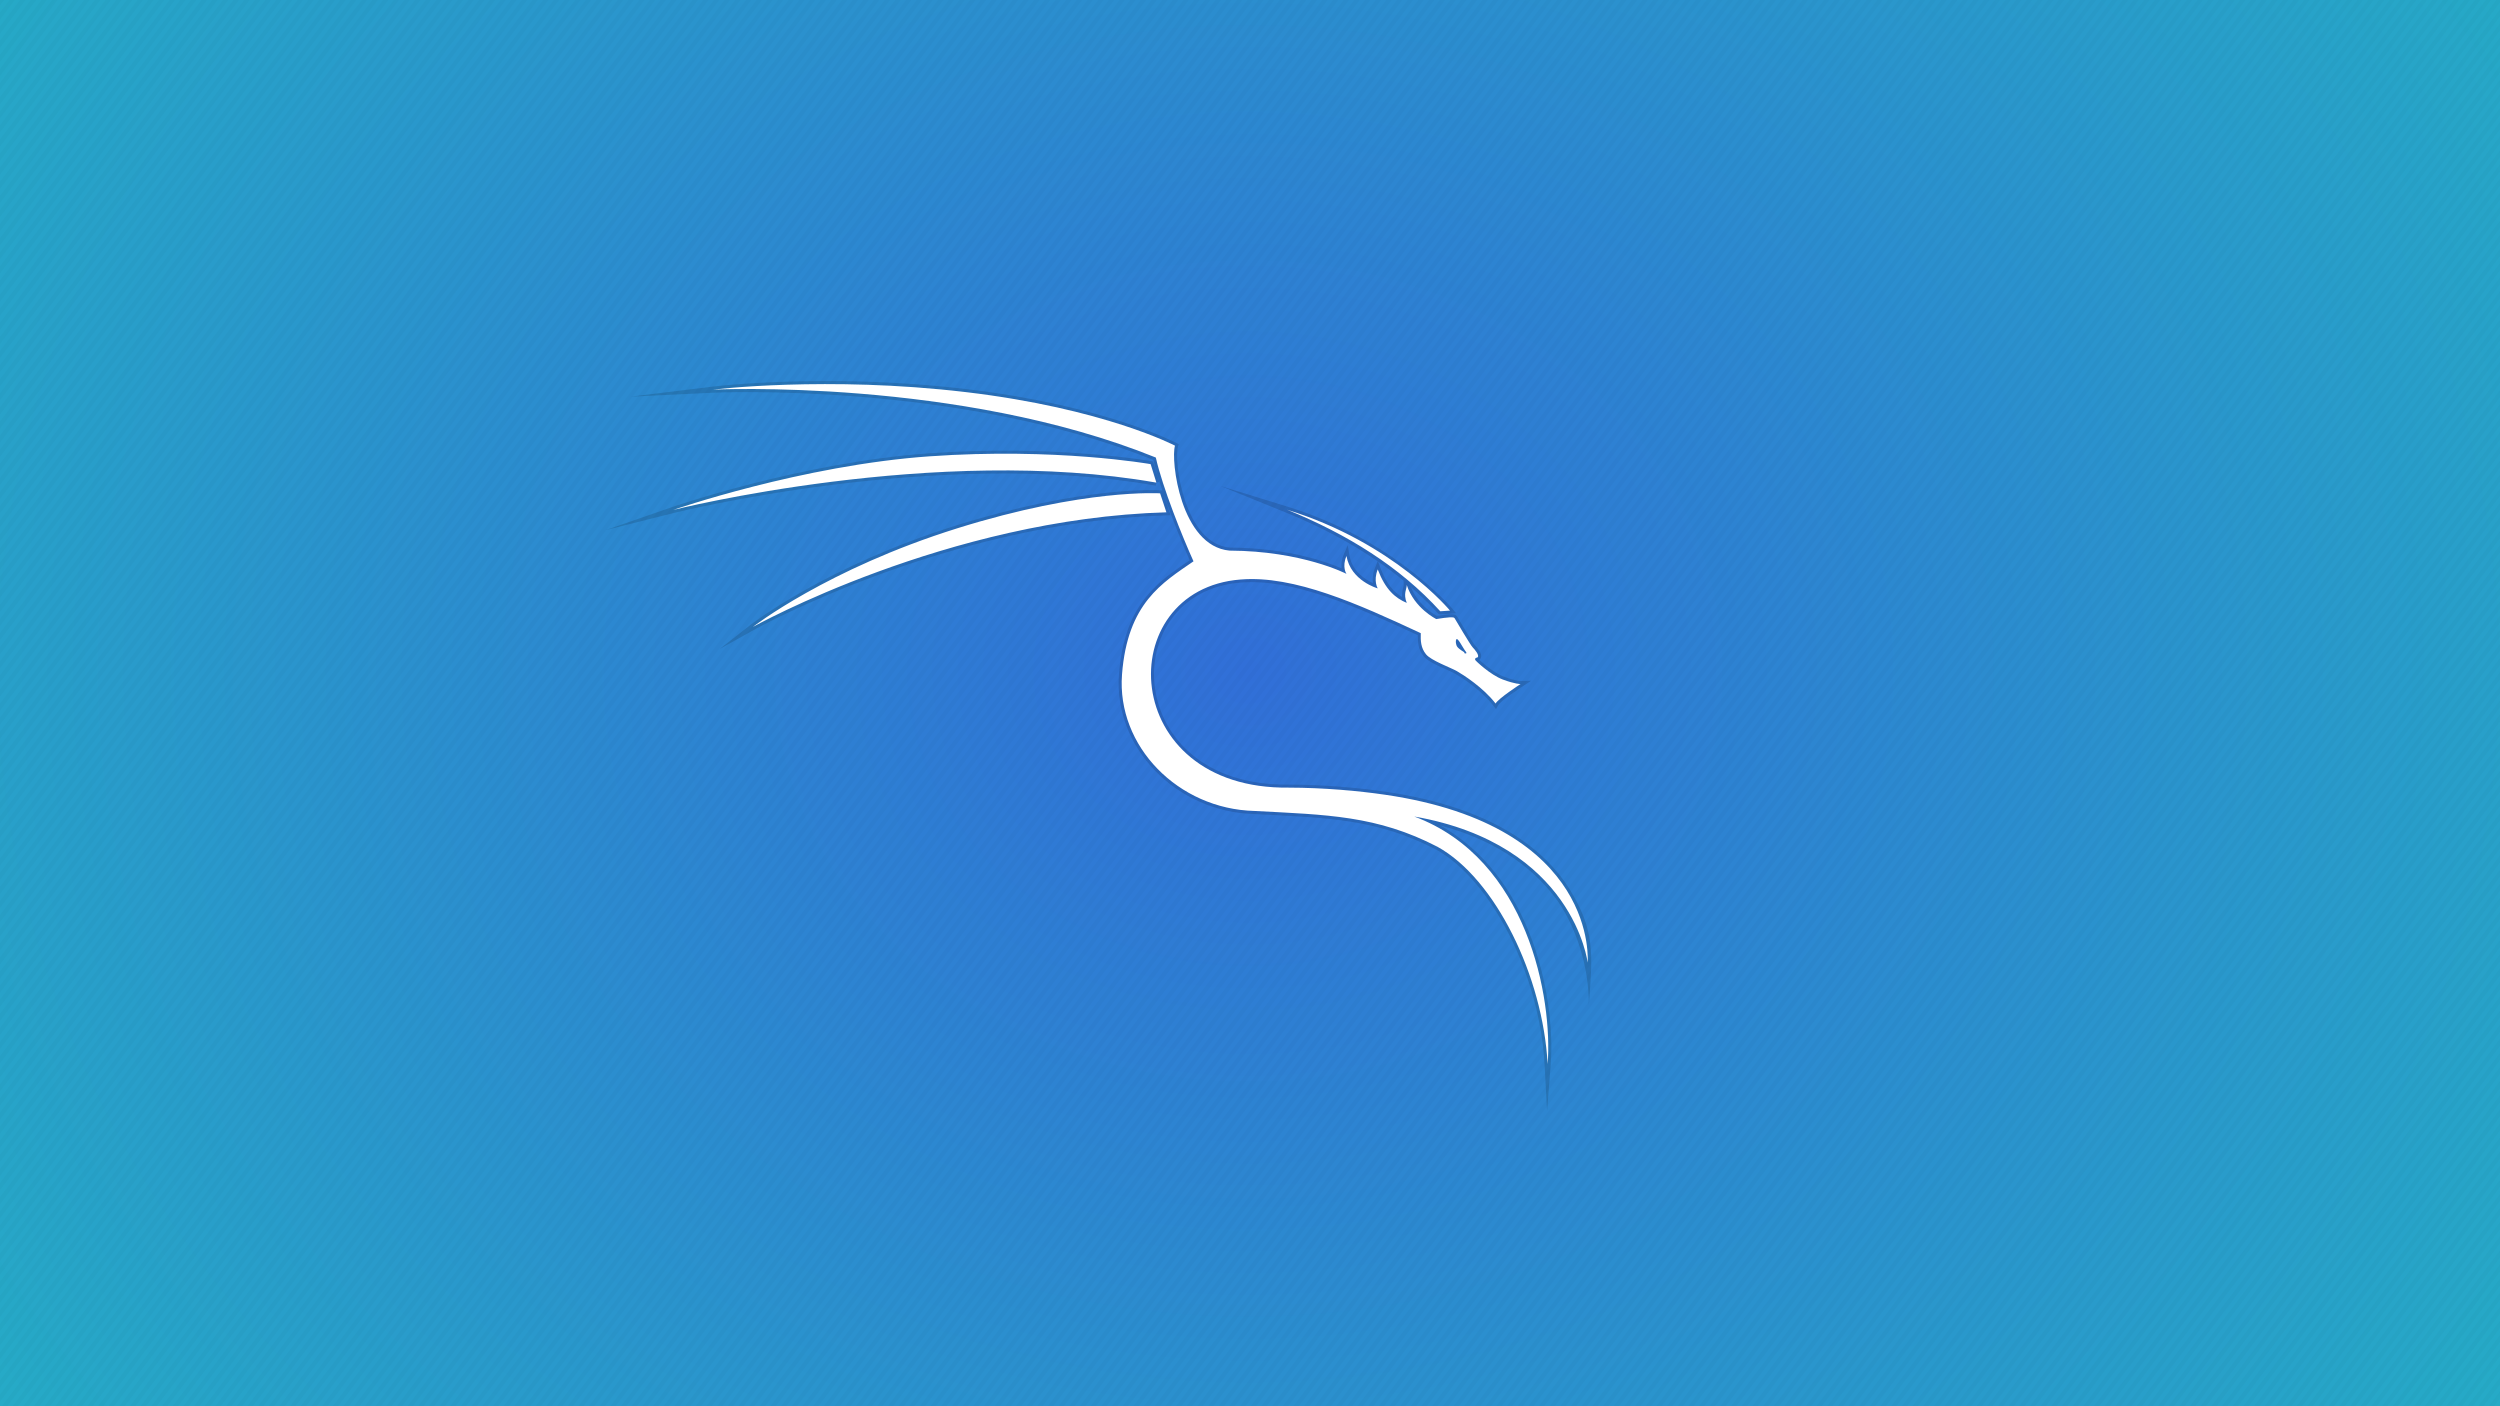 <svg width="3840" height="2160" version="1.1" viewBox="0 0 1016 571.5" xmlns="http://www.w3.org/2000/svg"><defs><radialGradient id="a" cx="508.88" cy="275.85" r="508" gradientTransform="matrix(1.517 0 0 1.314 -1279.3 -89.84)" gradientUnits="userSpaceOnUse"><stop stop-color="#316fd8" offset="0"/><stop stop-color="#23bac2" offset="1"/></radialGradient><filter id="b" x="-.031" y="-.042" width="1.063" height="1.085" color-interpolation-filters="sRGB"><feGaussianBlur stdDeviation="5.227"/></filter></defs><rect transform="scale(-1,1)" x="-1016" y="1e-5" width="1016" height="571.5" fill="url(#a)" style="fill:url(#a);paint-order:fill markers stroke"/><path transform="matrix(-1,0,0,1,1016,0)" d="m680.82 154.86c-16.44-0.019-36.221 0.751-57.432 3.26-56.57 6.691-85.486 21.906-85.486 21.906l-0.916 0.482 0.309 0.986c0.316 1.01 0.489 4.343 0.059 8.389-0.43 4.046-1.382 8.945-2.99 13.689-1.608 4.745-3.879 9.331-6.879 12.779-2.998 3.447-6.663 5.757-11.27 6.182-24.125 0.128-40.02 6.082-45.457 8.453 0.19-1.431 0.126-3.276-0.82-5.508l-1.647-3.885-0.721 4.156c-1.137 6.552-6.455 9.809-9.545 11.225 0.227-1.523 0.19-3.579-0.783-6.025l-1.131-2.846c11.283-7.772 23.778-14.309 37.316-19.812l26.553-10.793-27.387 8.455c-0.036 0.011-0.066 0.026-0.102 0.037-5.3e-4 2.3e-4 -1e-3 -2.3e-4 -2e-3 0-20.118 6.227-35.619 15.419-46.734 23.59l0.01-0.361-0.15 0.461c-12.988 9.569-19.863 17.689-19.863 17.689l-1.543 1.871 6.842 0.447 0.367-0.271 0.098-0.072 0.082-0.09c3.448-3.788 7.151-7.313 11.006-10.682-3.041 7.558-9.739 11.3-10.551 11.725-0.347-0.06-1.257-0.224-2.666-0.404-0.826-0.106-1.699-0.198-2.481-0.238-0.782-0.04-1.39-0.092-2.113 0.141l-0.166 0.053-0.145 0.098c-0.653 0.436-0.971 1.12-0.988 1.148v2e-3c-0.133 0.223-1.605 2.725-3.227 5.404-0.811 1.34-1.645 2.699-2.326 3.769-0.34 0.535-0.643 0.999-0.879 1.344-0.236 0.345-0.467 0.618-0.408 0.559-0.518 0.517-1.275 1.377-1.863 2.328-0.295 0.476-0.555 0.962-0.686 1.547-0.131 0.585-0.055 1.504 0.6 2.055l0.08 0.068c-0.1 0.095-0.157 0.156-0.275 0.266-0.637 0.589-1.536 1.375-2.582 2.205-2.091 1.661-4.8 3.498-7.09 4.354-2.465 0.921-4.203 1.361-5.299 1.57-1.096 0.209-1.455 0.189-1.455 0.189l-4.359-0.096 3.654 2.379s2.245 1.462 4.615 3.168c1.185 0.853 2.401 1.767 3.363 2.572 0.962 0.805 1.692 1.633 1.742 1.727l0.908 1.699 1.174-1.527c4.796-6.242 12.898-11.436 15.338-12.836 1.088-0.624 3.774-1.738 6.385-2.971s5.174-2.484 6.559-4.215c2.123-2.653 2.365-5.582 2.332-8.51 25.215-11.733 50.87-23.128 71.951-21.389h6e-3c12.825 1.002 22.149 6.665 28.006 14.578 5.856 7.913 8.224 18.12 6.871 28.195-2.705 20.15-20.1 39.783-54.504 39.328l-0.01-2e-3h-0.01c-14.184 0.036-28.185 1.287-39.277 2.914-43.785 6.425-64.754 23.68-74.631 39.451-10.537 17.092-9.439 26.419-7.912 47.245-0.145-15.894 5.497-31.949 12.449-41.985 8.248-11.626 22.694-24.35 48.002-31.049-17.638 9.875-29.032 25.941-35.902 42.816-8.076 19.839-10.064 40.705-9.041 54.162 4e-3 0.048-2e-3 0.114 2e-3 0.162l1.469 18.838 1.012-18.867c0.945-17.632 6.203-36.322 14.131-52.166 7.926-15.839 18.538-28.809 29.959-35.129 24.396-12.643 44.445-12.86 73.883-14.428 31.671-0.807 57.272-26.948 55-56.789-1.123-14.733-5.33-24.347-10.895-31.316-5.327-6.673-11.817-10.875-17.869-15.031 3.052-6.811 7.501-17.707 10.99-27.979l-0.131 0.396-3.072 9.299 1.668 0.047c88.724 2.494 167.49 46.428 167.49 46.428l14.021 7.828-12.65-9.891s-30.245-23.641-83.406-40.275c-52.138-16.314-82.953-14.287-82.953-14.287l-0.826 0.057c1.513-4.481 2.827-8.748 3.68-12.41 79.562-32.004 178.84-27.308 178.84-27.308l33.553 1.609-33.342-4.084s-0.091-8e-3 -0.092-8e-3c-0.163-0.02-18.153-2.214-45.43-2.246zm-78.211 28.318c-32.731 0.373-54.443 4.229-54.443 4.229l-0.746 0.133-2.555 8.238 1.188 0.367 0.215 1.225c89.164-15.701 195.85 11.084 195.85 11.084l27.605 6.945-26.896-9.324s-52.283-18.145-104.21-21.836c-12.962-0.921-25.098-1.185-36.008-1.061zm-146.63 45.016-1.055 2.773c-2.496 6.568-5.395 9.701-8.76 11.67 0.259-2.559-0.652-4.208-0.635-4.84l0.049-1.801c3.324-2.746 6.812-5.326 10.4-7.803zm-8.973 3.519c-0.447 0.351-0.897 0.699-1.34 1.055l2e-3 -0.104c0.412-0.31 0.912-0.637 1.338-0.951z" color="#000000" color-rendering="auto" dominant-baseline="auto" filter="url(#b)" image-rendering="auto" opacity=".2" shape-rendering="auto" solid-color="#000000" style="font-feature-settings:normal;font-variant-alternates:normal;font-variant-caps:normal;font-variant-ligatures:normal;font-variant-numeric:normal;font-variant-position:normal;isolation:auto;mix-blend-mode:normal;shape-padding:0;text-decoration-color:#000000;text-decoration-line:none;text-decoration-style:solid;text-indent:0;text-orientation:mixed;text-transform:none;white-space:normal"/><g transform="matrix(1.413 0 -.554 .732 210.77 -878.82)"><path d="m57.194 664.6 1.2e-5 1853.2h1.534v-1853.2zm3.069 0v1853.2h1.535v-1853.2zm3.069 0 5.31e-4 1853.2h1.534l-2.3e-5 -1853.2zm3.07 0 1.1e-5 1853.2h1.535l1.2e-5 -1853.2zm3.069 0v1853.2h1.535v-1853.2zm3.07 0 1.2e-5 1853.2h1.534l1.1e-5 -1853.2zm3.069 0v1853.2h1.535l1.2e-5 -1853.2zm3.07 0v1853.2h1.534l-1.1e-5 -1853.2zm3.069 0 2.3e-5 1853.2h1.535l-1.1e-5 -1853.2zm3.069 0 1.1e-5 1853.2h1.535v-1853.2zm3.07 0 1.2e-5 1853.2h1.535l-5.42e-4 -1853.2zm3.069 0-1.2e-5 1853.2h1.535v-1853.2zm3.07 0-1.2e-5 1853.2h1.534l-1.1e-5 -1853.2zm3.069 0 1.2e-5 1853.2h1.535l-1.1e-5 -1853.2zm3.069 0v1853.2h1.535v-1853.2zm3.07 0v1853.2h1.535l-5.4e-4 -1853.2zm3.069 0-1e-5 1853.2h1.535l1e-5 -1853.2zm3.07 0v1853.2h1.534l-2e-5 -1853.2zm3.069 0 1e-5 1853.2h1.535v-1853.2zm3.069 0v1853.2h1.535v-1853.2zm3.07 0v1853.2h1.534l-1e-5 -1853.2zm3.069 0 1e-5 1853.2h1.535l1e-5 -1853.2zm3.07 0-1e-5 1853.2h1.534v-1853.2zm3.069 0 1e-5 1853.2h1.535l-1e-5 -1853.2zm3.069 0-1e-5 1853.2h1.535v-1853.2zm3.07 0-1e-5 1853.2h1.535l-5.3e-4 -1853.2zm3.069 0 1e-5 1853.2h1.535l-1e-5 -1853.2zm3.07 0 1e-5 1853.2h1.534v-1853.2zm3.069 0v1853.2h1.535l-1e-5 -1853.2zm3.069 0-1e-5 1853.2h1.535l1e-5 -1853.2zm3.07 0v1853.2h1.535l-5.2e-4 -1853.2zm3.069 0 1e-5 1853.2h1.535l-2e-5 -1853.2zm3.07 0 1e-5 1853.2h1.534v-1853.2zm3.069 0v1853.2h1.535v-1853.2zm3.069 0v1853.2h1.535l1e-5 -1853.2zm3.07 0v1853.2h1.535l-5.1e-4 -1853.2zm3.069 0 1e-5 1853.2h1.535l-1e-5 -1853.2zm3.07 0 1e-5 1853.2h1.534v-1853.2zm3.069 0v1853.2h1.535v-1853.2zm3.069 0 2e-5 1853.2h1.535l-1e-5 -1853.2zm3.07 0 1e-5 1853.2h1.535l-5.3e-4 -1853.2zm3.069 0v1853.2h1.535l-1e-5 -1853.2zm3.07 0v1853.2h1.534v-1853.2zm3.069 0v1853.2h1.535l2e-5 -1853.2zm3.069 0 1e-5 1853.2h1.535l-1e-5 -1853.2zm3.07 0 1e-5 1853.2h1.535l-5.5e-4 -1853.2zm3.069 0v1853.2h1.535v-1853.2zm3.07 0 1e-5 1853.2h1.534l1e-5 -1853.2zm3.069 0v1853.2h1.535l2e-5 -1853.2zm3.069 0 1e-5 1853.2h1.535l-1e-5 -1853.2zm3.07 0 1e-5 1853.2h1.535l-5.4e-4 -1853.2zm3.069 0-2e-5 1853.2h1.535v-1853.2zm3.07 0v1853.2h1.534l1e-5 -1853.2zm3.069 0-1e-5 1853.2h1.535v-1853.2zm3.069 0-2e-5 1853.2h1.535l-2e-5 -1853.2zm3.07 0 2e-5 1853.2h1.535l-5.4e-4 -1853.2zm3.069 0-1e-5 1853.2h1.535v-1853.2zm3.07 0-1e-5 1853.2h1.534l-2e-5 -1853.2zm3.069 0 2e-5 1853.2h1.535l1e-5 -1853.2zm3.069 0-1e-5 1853.2h1.535l1e-5 -1853.2zm3.07 0v1853.2h1.535l-5.3e-4 -1853.2zm3.069 0v1853.2h1.535l2e-5 -1853.2zm3.07 0v1853.2h1.534l-1e-5 -1853.2zm3.069 0 2e-5 1853.2h1.535l-2e-5 -1853.2zm3.069 0v1853.2h1.535l2e-5 -1853.2zm3.07 0-1e-5 1853.2h1.535l-5.4e-4 -1853.2zm3.069 0-1e-5 1853.2h1.535v-1853.2zm3.07 0-1e-5 1853.2h1.534l-2e-5 -1853.2zm3.069 0 1e-5 1853.2h1.535l-2e-5 -1853.2zm3.069 0-1e-5 1853.2h1.535v-1853.2zm3.07 0-1e-5 1853.2h1.535l-5.3e-4 -1853.2zm3.069 0v1853.2h1.535l1e-5 -1853.2zm3.07 0v1853.2h1.534l-1e-5 -1853.2zm3.069 0 2e-5 1853.2h1.535l-1e-5 -1853.2zm3.069 0v1853.2h1.535l2e-5 -1853.2zm3.07 0v1853.2h1.535l1e-5 -1853.2zm3.069 0 2e-5 1853.2h1.535l-2e-5 -1853.2zm3.07 0 2e-5 1853.2h1.534l2e-5 -1853.2zm3.069 0v1853.2h1.535l1e-5 -1853.2zm3.069 0-1e-5 1853.2h1.535v-1853.2zm3.07 0-1e-5 1853.2h1.535l-5.4e-4 -1853.2zm3.069 0 1e-5 1853.2h1.535l-2e-5 -1853.2zm3.07 0 1e-5 1853.2h1.534v-1853.2zm3.069 0-1e-5 1853.2h1.535v-1853.2zm3.069 0-1e-5 1853.2h1.535l1e-5 -1853.2zm3.07 0v1853.2h1.535l-5.3e-4 -1853.2zm3.069 0 2e-5 1853.2h1.535l-1e-5 -1853.2zm3.07 0 2e-5 1853.2h1.534l2e-5 -1853.2zm3.069 0v1853.2h1.535l1e-5 -1853.2zm3.069 0v1853.2h1.535l1e-5 -1853.2zm3.07 0-2e-5 1853.2h1.535l-5e-4 -1853.2zm3.069 0v1853.2h1.535l-2e-5 -1853.2zm3.07 0 1e-5 1853.2h1.534v-1853.2zm3.069 0-1e-5 1853.2h1.535v-1853.2zm3.069 0 1e-5 1853.2h1.535l-2e-5 -1853.2zm3.07 0 1e-5 1853.2h1.535l1e-5 -1853.2zm3.069 0-1e-5 1853.2h1.535v-1853.2zm3.07 0-1e-5 1853.2h1.534l2e-5 -1853.2zm3.069 0v1853.2h1.535l1e-5 -1853.2zm3.069 0 2e-5 1853.2h1.535l-2e-5 -1853.2zm3.07 0 2e-5 1853.2h1.535l-2e-5 -1853.2zm3.069 0v1853.2h1.535l1e-5 -1853.2zm3.07 0v1853.2h1.534l1e-5 -1853.2zm3.069 0v1853.2h1.535l1e-5 -1853.2zm3.069 0 2e-5 1853.2h1.535l-2e-5 -1853.2zm3.07 0 2e-5 1853.2h1.535l-3e-5 -1853.2zm3.069 0-1e-5 1853.2h1.535v-1853.2zm3.07 0-1e-5 1853.2h1.534l-2e-5 -1853.2zm3.069 0-2e-5 1853.2h1.535v-1853.2zm3.069 0-1e-5 1853.2h1.535l-2e-5 -1853.2zm3.07 0 2e-5 1853.2h1.535l-2e-5 -1853.2zm3.069 0-2e-5 1853.2h1.535l1e-5 -1853.2zm3.07 0v1853.2h1.534l-2e-5 -1853.2zm3.069 0 2e-5 1853.2h1.535v-1853.2zm3.069 0v1853.2h1.535l1e-5 -1853.2zm3.07 0v1853.2h1.535l1e-5 -1853.2zm3.069 0v1853.2h1.535v-1853.2zm3.07 0v1853.2h1.534l-2e-5 -1853.2zm3.069 0 1e-5 1853.2h1.535l-2e-5 -1853.2zm3.069 0v1853.2h1.535l1e-5 -1853.2zm3.07 0-1e-5 1853.2h1.535v-1853.2zm3.069 0v1853.2h1.535l-2e-5 -1853.2zm3.07 0v1853.2h1.534l-1e-5 -1853.2zm3.069 0 2e-5 1853.2h1.535l-1e-5 -1853.2zm3.069 0v1853.2h1.535v-1853.2zm3.07 0-1e-5 1853.2h1.535v-1853.2zm3.069 0 1e-5 1853.2h1.535v-1853.2zm3.07 0 1e-5 1853.2h1.534l1e-5 -1853.2zm3.069 0-1e-5 1853.2h1.535l-1e-5 -1853.2zm3.069 0v1853.2h1.535v-1853.2zm3.07 0v1853.2h1.535l1e-5 -1853.2zm3.069 0 1e-5 1853.2h1.535l-2e-5 -1853.2zm3.07 0v1853.2h1.534l1e-5 -1853.2zm3.069 0-1e-5 1853.2h1.535v-1853.2zm3.069 0v1853.2h1.535v-1853.2zm3.07 0v1853.2h1.535v-1853.2zm3.069 0 1e-5 1853.2h1.535l-1e-5 -1853.2zm3.07 0 1e-5 1853.2h1.534v-1853.2zm3.069 0-1e-5 1853.2h1.535l1e-5 -1853.2zm3.069 0 5.4e-4 1853.2h1.534v-1853.2zm3.07 0 1e-5 1853.2h1.535v-1853.2zm3.069 0 1e-5 1853.2h1.535l-1e-5 -1853.2zm3.07 0 2e-5 1853.2h1.534v-1853.2zm3.069 0v1853.2h1.535l1e-5 -1853.2zm3.069 0 1e-5 1853.2h1.535l-2e-5 -1853.2zm3.07 0 1e-5 1853.2h1.535l-1e-5 -1853.2zm3.069 0-1e-5 1853.2h1.535l-2e-5 -1853.2zm3.07 0 2e-5 1853.2h1.534v-1853.2zm3.069 0v1853.2h1.535v-1853.2zm3.069 0v1853.2h1.535l-1e-5 -1853.2zm3.07 0v1853.2h1.535l-1e-5 -1853.2zm3.069 0-1e-5 1853.2h1.535l1e-5 -1853.2zm3.07 0-1e-5 1853.2h1.534v-1853.2zm3.069 0 1e-5 1853.2h1.535v-1853.2zm3.069 0 5.4e-4 1853.2h1.534l-1e-5 -1853.2zm3.07 0 2e-5 1853.2h1.535v-1853.2zm3.069 0v1853.2h1.535l1e-5 -1853.2zm3.07 0v1853.2h1.534v-1853.2zm3.069 0v1853.2h1.535l-1e-5 -1853.2zm3.069 0 5.4e-4 1853.2h1.534l-2e-5 -1853.2zm3.07 0 2e-5 1853.2h1.535l-1e-5 -1853.2zm3.069 0v1853.2h1.535v-1853.2zm3.07 0-1e-5 1853.2h1.534l-1e-5 -1853.2zm3.069 0v1853.2h1.535l-1e-5 -1853.2zm3.069 0 5.2e-4 1853.2h1.534l1e-5 -1853.2zm3.07 0-1e-5 1853.2h1.535l-2e-5 -1853.2zm3.069 0-1e-5 1853.2h1.535v-1853.2zm3.07 0v1853.2h1.534l-1e-5 -1853.2zm3.069 0 2e-5 1853.2h1.535v-1853.2zm3.069 0 5.3e-4 1853.2h1.534l1e-5 -1853.2zm3.07 0-1e-5 1853.2h1.535l1e-5 -1853.2zm3.069 0v1853.2h1.535v-1853.2zm3.07 0v1853.2h1.534l-1e-5 -1853.2zm3.069 0 2e-5 1853.2h1.535l-1e-5 -1853.2zm3.069 0 5.3e-4 1853.2h1.534v-1853.2zm3.07 0-1e-5 1853.2h1.535v-1853.2zm3.069 0v1853.2h1.535l-1e-5 -1853.2zm3.07 0v1853.2h1.534l-1e-5 -1853.2zm3.069 0 3e-5 1853.2h1.535l-2e-5 -1853.2zm3.069 0 5.2e-4 1853.2h1.534v-1853.2zm3.07 0v1853.2h1.535v-1853.2zm3.069 0 2e-5 1853.2h1.535v-1853.2zm3.07 0 1e-5 1853.2h1.534l1e-5 -1853.2zm3.069 0v1853.2h1.535l-3e-5 -1853.2zm3.069 0 5.3e-4 1853.2h1.534v-1853.2zm3.07 0v1853.2h1.535l1e-5 -1853.2zm3.069 0 2e-5 1853.2h1.535l-1e-5 -1853.2zm3.07 0 1e-5 1853.2h1.534l1e-5 -1853.2zm3.069 0-1e-5 1853.2h1.535v-1853.2zm3.069 0 5.3e-4 1853.2h1.534v-1853.2zm3.07 0v1853.2h1.535v-1853.2zm3.069 0 3e-5 1853.2h1.535l-1e-5 -1853.2zm3.07 0 1e-5 1853.2h1.534v-1853.2zm3.069 0-1e-5 1853.2h1.535l1e-5 -1853.2zm3.069 0 5.5e-4 1853.2h1.534v-1853.2zm3.07 0 1e-5 1853.2h1.535v-1853.2zm3.069 0 1e-5 1853.2h1.535l-2e-5 -1853.2zm3.07 0 1e-5 1853.2h1.534v-1853.2zm3.069 0v1853.2h1.535l1e-5 -1853.2zm3.069 0 5.5e-4 1853.2h1.534l-1e-5 -1853.2zm3.07 0v1853.2h1.535l-1e-5 -1853.2zm3.069 0-1e-5 1853.2h1.535v-1853.2zm3.07 0-2e-5 1853.2h1.534v-1853.2zm3.069 0v1853.2h1.535v-1853.2zm3.069 0 5.4e-4 1853.2h1.534l-1e-5 -1853.2zm3.07 0 1e-5 1853.2h1.535l-1e-5 -1853.2zm3.069 0-1e-5 1853.2h1.535l1e-5 -1853.2zm3.07 0-1e-5 1853.2h1.534v-1853.2zm3.069 0 1e-5 1853.2h1.535v-1853.2zm3.069 0 5.4e-4 1853.2h1.534l-2e-5 -1853.2zm3.07 0 1e-5 1853.2h1.535v-1853.2zm3.069 0v1853.2h1.535l1e-5 -1853.2zm3.07 0v1853.2h1.534v-1853.2zm3.069 0v1853.2h1.535l-1e-5 -1853.2zm3.069 0 5.4e-4 1853.2h1.534l-3e-5 -1853.2zm3.07 0 1e-5 1853.2h1.535l-1e-5 -1853.2zm3.069 0v1853.2h1.535v-1853.2zm3.07 0-1e-5 1853.2h1.534l-1e-5 -1853.2zm3.069 0v1853.2h1.535l-1e-5 -1853.2zm3.07 0 1e-5 1853.2h1.534l1e-5 -1853.2zm3.069 0-1e-5 1853.2h1.535l-1e-5 -1853.2zm3.069 0 1e-5 1853.2h1.535v-1853.2zm3.07 0v1853.2h1.535l-5.5e-4 -1853.2zm3.069 0 1e-5 1853.2h1.535v-1853.2zm3.07 0 1e-5 1853.2h1.534l1e-5 -1853.2zm3.069 0v1853.2h1.535l2e-5 -1853.2zm3.069 0v1853.2h1.535l-1e-5 -1853.2zm3.07 0v1853.2h1.535v-1853.2zm3.069 0 1e-5 1853.2h1.535l-1e-5 -1853.2zm3.07 0 1e-5 1853.2h1.534v-1853.2zm3.069 0-1e-5 1853.2h1.535v-1853.2zm3.069 0v1853.2h1.535v-1853.2zm3.07 0v1853.2h1.534l1e-5 -1853.2zm3.069 0 3e-5 1853.2h1.535l-1e-5 -1853.2zm3.069 0-1e-5 1853.2h1.535v-1853.2zm3.07 0v1853.2h1.535v-1853.2zm3.069 0 1e-5 1853.2h1.535v-1853.2zm3.07 0 1e-5 1853.2h1.534l1e-5 -1853.2zm3.069 0-1e-5 1853.2h1.535l2e-5 -1853.2zm3.07 0-1e-5 1853.2h1.534v-1853.2zm3.069 0v1853.2h1.535v-1853.2zm3.069 0 1e-5 1853.2h1.535l-1e-5 -1853.2zm3.07 0 1e-5 1853.2h1.535l-1e-5 -1853.2zm3.069 0-1e-5 1853.2h1.535v-1853.2zm3.07 0-1e-5 1853.2h1.534l-1e-5 -1853.2zm3.069 0v1853.2h1.535v-1853.2zm3.069 0 3e-5 1853.2h1.535l-1e-5 -1853.2zm3.07 0 1e-5 1853.2h1.535l-5.3e-4 -1853.2zm3.069 0v1853.2h1.535v-1853.2zm3.069 0 5.4e-4 1853.2h1.534v-1853.2zm3.07 0 1e-5 1853.2h1.535v-1853.2zm3.069 0 1e-5 1853.2h1.535l-2e-5 -1853.2zm3.07 0 1e-5 1853.2h1.534v-1853.2zm3.069 0v1853.2h1.535l1e-5 -1853.2zm3.069 0 1e-5 1853.2h1.535l-1e-5 -1853.2zm3.07 0v1853.2h1.535l-1e-5 -1853.2zm3.069 0-1e-5 1853.2h1.535v-1853.2zm3.07 0-1e-5 1853.2h1.534v-1853.2zm3.069 0v1853.2h1.535v-1853.2zm3.069 0 2e-5 1853.2h1.535l-1e-5 -1853.2zm3.07 0 1e-5 1853.2h1.535l-5.3e-4 -1853.2zm3.069 0-1e-5 1853.2h1.535l2e-5 -1853.2zm3.069 0 5.4e-4 1853.2h1.534v-1853.2zm3.07 0 1e-5 1853.2h1.535v-1853.2zm3.069 0 5.5e-4 1853.2h1.534l-1e-5 -1853.2zm3.07 0 1e-5 1853.2h1.534v-1853.2zm3.069 0v1853.2h1.535l1e-5 -1853.2zm3.07 0v1853.2h1.534l-1e-5 -1853.2zm3.069 0v1853.2h1.535l-1e-5 -1853.2zm3.069 0-1e-5 1853.2h1.535l2e-5 -1853.2zm3.07 0 1e-5 1853.2h1.535l-1e-5 -1853.2zm3.069 0v1853.2h1.535v-1853.2zm3.07 0v1853.2h1.534l-1e-5 -1853.2zm3.069 0 1e-5 1853.2h1.535l-1e-5 -1853.2zm3.069 0-1e-5 1853.2h1.535l2e-5 -1853.2zm3.07 0-2e-5 1853.2h1.535l-5.3e-4 -1853.2zm3.069 0v1853.2h1.535v-1853.2zm3.069 0 5.5e-4 1853.2h1.534l-1e-5 -1853.2zm3.07 0 1e-5 1853.2h1.535v-1853.2zm3.069 0 5.3e-4 1853.2h1.534l1e-5 -1853.2zm3.07 0v1853.2h1.534v-1853.2zm3.069 0v1853.2h1.535l-1e-5 -1853.2zm3.07 0v1853.2h1.534l-3e-5 -1853.2zm3.069 0 1e-5 1853.2h1.535l-1e-5 -1853.2zm3.069 0v1853.2h1.535v-1853.2zm3.07 0-2e-5 1853.2h1.535v-1853.2zm3.069 0v1853.2h1.535l-1e-5 -1853.2zm3.07 0 1e-5 1853.2h1.534l2e-5 -1853.2zm3.069 0 2e-5 1853.2h1.535l-1e-5 -1853.2zm3.069 0v1853.2h1.535v-1853.2zm3.07 0v1853.2h1.535l1e-5 -1853.2zm3.069 0 2e-5 1853.2h1.535l-1e-5 -1853.2zm3.069 0 5.4e-4 1853.2h1.534l1e-5 -1853.2zm3.07 0v1853.2h1.535l1e-5 -1853.2zm3.069 0 5.4e-4 1853.2h1.534v-1853.2zm3.07 0-2e-5 1853.2h1.534l-3e-5 -1853.2zm3.069 0 2e-5 1853.2h1.535l-2e-5 -1853.2zm3.07 0 1e-5 1853.2h1.534v-1853.2zm3.069 0-2e-5 1853.2h1.535v-1853.2zm3.069 0-1e-5 1853.2h1.535v-1853.2zm3.07 0-1e-5 1853.2h1.535l1e-5 -1853.2zm3.069 0 2e-5 1853.2h1.535l-2e-5 -1853.2zm3.07 0 2e-5 1853.2h1.534l1e-5 -1853.2zm3.069 0v1853.2h1.535l1e-5 -1853.2zm3.069 0 2e-5 1853.2h1.535l1e-5 -1853.2zm3.07 0v1853.2h1.535l2e-5 -1853.2zm3.069 0v1853.2h1.535l1e-5 -1853.2zm3.07 0 2e-5 1853.2h1.534v-1853.2zm3.069 0v1853.2h1.535v-1853.2zm3.07 0v1853.2h1.534l-1e-4 -1853.2zm3.069 0 1e-4 1853.2h1.535l-5e-4 -1853.2zm3.069 0v1853.2h1.535v-1853.2zm3.07 0v1853.2h1.534v-1853.2zm3.069 0v1853.2h1.535v-1853.2zm3.069 0v1853.2h1.535v-1853.2zm3.07 0v1853.2h1.535v-1853.2zm3.069 0v1853.2h1.535v-1853.2zm3.07 0v1853.2h1.534v-1853.2zm3.069 0v1853.2h1.535v-1853.2zm3.069 0v1853.2h1.535v-1853.2zm3.07 0v1853.2h1.535l-2e-4 -1853.2zm3.069 0v1853.2h1.535v-1853.2zm3.07 0v1853.2h1.534v-1853.2zm3.069 0v1853.2h1.535v-1853.2zm3.07 0v1853.2h1.534v-1853.2zm3.069 0v1853.2h1.535l-6e-4 -1853.2zm3.069 0v1853.2h1.535v-1853.2zm3.07 0v1853.2h1.535l-6e-4 -1853.2zm3.069 0 1e-4 1853.2h1.535v-1853.2zm3.069 0v1853.2h1.535v-1853.2zm3.07 0-1e-4 1853.2h1.535v-1853.2zm3.069 0v1853.2h1.535v-1853.2zm3.07 0v1853.2h1.535l-5e-4 -1853.2zm3.069 0v1853.2h1.535v-1853.2zm3.069 0v1853.2h1.535v-1853.2zm3.07 0v1853.2h1.535v-1853.2zm3.069 0v1853.2h1.535v-1853.2zm3.069 0 4e-4 1853.2h1.534l-1e-4 -1853.2zm3.07 0v1853.2h1.535v-1853.2zm3.069 0 6e-4 1853.2h1.534l1e-4 -1853.2zm3.07 0v1853.2h1.535v-1853.2zm3.069 0v1853.2h1.535v-1853.2zm3.07 0-1e-4 1853.2h1.535v-1853.2zm3.069 0v1853.2h1.535v-1853.2zm3.069 0v1853.2h1.535v-1853.2zm3.07 0v1853.2h1.535v-1853.2zm3.069 0v1853.2h1.535v-1853.2zm3.07 0v1853.2h1.535l-4e-4 -1853.2zm3.069 0v1853.2h1.535v-1853.2zm3.069 0v1853.2h1.535v-1853.2zm3.07 0v1853.2h1.535v-1853.2zm3.069 0 1e-4 1853.2h1.535v-1853.2zm3.069 0 5e-4 1853.2h1.534v-1853.2zm3.07 0v1853.2h1.535v-1853.2zm3.069 0 6e-4 1853.2h1.534v-1853.2zm3.07 0v1853.2h1.535v-1853.2zm3.069 0v1853.2h1.535v-1853.2zm3.07 0v1853.2h1.535l-1e-4 -1853.2zm3.069 0v1853.2h1.535v-1853.2zm3.069 0v1853.2h1.535v-1853.2zm3.07 0v1853.2h1.535v-1853.2zm3.069 0v1853.2h1.535v-1853.2zm3.07 0v1853.2h1.535l-6e-4 -1853.2zm3.069 0v1853.2h1.535v-1853.2zm3.069 0v1853.2h1.535v-1853.2zm3.07 0 1e-4 1853.2h1.535v-1853.2zm3.069 0v1853.2h1.535v-1853.2zm3.069 0 6e-4 1853.2h1.534v-1853.2zm3.07 0v1853.2h1.535v-1853.2zm3.069 0 5e-4 1853.2h1.534v-1853.2zm3.07 0v1853.2h1.535v-1853.2zm3.069 0v1853.2h1.535v-1853.2zm3.07 0v1853.2h1.535v-1853.2zm3.069 0v1853.2h1.535v-1853.2zm3.069 0-1e-4 1853.2h1.535l-1e-4 -1853.2zm3.07 0v1853.2h1.535v-1853.2zm3.069 0v1853.2h1.535l1e-4 -1853.2zm3.07 0v1853.2h1.535l-6e-4 -1853.2zm3.069 0v1853.2h1.535v-1853.2zm3.069 0v1853.2h1.535v-1853.2zm3.07 0v1853.2h1.535l1e-4 -1853.2zm3.069 0v1853.2h1.535v-1853.2zm3.07 0v1853.2h1.534v-1853.2zm3.069 0v1853.2h1.535v-1853.2zm3.07 0v1853.2h1.534v-1853.2zm3.069 0v1853.2h1.535v-1853.2zm3.069 0-1e-4 1853.2h1.535v-1853.2zm3.07 0v1853.2h1.535v-1853.2zm3.069 0 1e-4 1853.2h1.535v-1853.2zm3.069 0v1853.2h1.535v-1853.2zm3.07 0v1853.2h1.535v-1853.2zm3.069 0v1853.2h1.535v-1853.2zm3.07 0v1853.2h1.535l1e-4 -1853.2zm3.069 0v1853.2h1.535v-1853.2zm3.069 0v1853.2h1.535v-1853.2zm3.07 0v1853.2h1.535v-1853.2zm3.069 0v1853.2h1.535v-1853.2zm3.07 0v1853.2h1.534v-1853.2zm3.069 0v1853.2h1.535v-1853.2zm3.07 0v1853.2h1.534v-1853.2zm3.069 0v1853.2h1.535v-1853.2zm3.069 0v1853.2h1.535l-1e-4 -1853.2zm3.07 0 2e-4 1853.2h1.535v-1853.2zm3.069 0v1853.2h1.535v-1853.2zm3.069 0v1853.2h1.535v-1853.2zm3.07 0v1853.2h1.535v-1853.2zm3.069 0v1853.2h1.535v-1853.2zm3.07 0v1853.2h1.535v-1853.2zm3.069 0v1853.2h1.535v-1853.2zm3.069 0v1853.2h1.535v-1853.2zm3.07 0v1853.2h1.535v-1853.2zm3.069 0-1e-4 1853.2h1.535l-1e-4 -1853.2zm3.07 0v1853.2h1.534v-1853.2zm3.069 0v1853.2h1.535v-1853.2zm3.07 0v1853.2h1.534v-1853.2zm3.069 0v1853.2h1.535v-1853.2zm3.069 0v1853.2h1.535v-1853.2zm3.07 0v1853.2h1.535l1e-4 -1853.2zm3.069 0v1853.2h1.535v-1853.2zm3.069 0 5e-4 1853.2h1.534v-1853.2zm3.07 0v1853.2h1.535v-1853.2zm3.069 0v1853.2h1.535v-1853.2zm3.07 0v1853.2h1.535v-1853.2zm3.069 0-1e-4 1853.2h1.535v-1853.2zm3.069 0v1853.2h1.535v-1853.2zm3.07 0 2e-4 1853.2h1.535v-1853.2zm3.069 0v1853.2h1.535v-1853.2zm3.07 0-1e-4 1853.2h1.535l-6e-4 -1853.2zm3.069 0v1853.2h1.535v-1853.2zm3.069 0v1853.2h1.535v-1853.2zm3.07 0v1853.2h1.535v-1853.2zm3.069 0v1853.2h1.535v-1853.2zm3.069 0 6e-4 1853.2h1.534v-1853.2zm3.07 0v1853.2h1.535v-1853.2zm3.069 0 6e-4 1853.2h1.534v-1853.2zm3.07 0v1853.2h1.535v-1853.2zm3.069 0v1853.2h1.535v-1853.2zm3.07 0v1853.2h1.535v-1853.2zm3.069 0v1853.2h1.535l-1e-4 -1853.2zm3.069 0v1853.2h1.535v-1853.2zm3.07 0v1853.2h1.535v-1853.2zm3.069 0v1853.2h1.535v-1853.2zm3.07 0v1853.2h1.535l-5e-4 -1853.2zm3.069 0v1853.2h1.535v-1853.2zm3.069 0v1853.2h1.535v-1853.2zm3.07 0v1853.2h1.535v-1853.2zm3.069 0v1853.2h1.535v-1853.2zm3.069 0 6e-4 1853.2h1.534v-1853.2zm3.07 0v1853.2h1.535l-2e-4 -1853.2zm3.069 0 5e-4 1853.2h1.534v-1853.2zm3.07 0v1853.2h1.535v-1853.2zm3.069 0v1853.2h1.535v-1853.2zm3.07 0 2e-4 1853.2h1.535v-1853.2zm3.069 0v1853.2h1.535v-1853.2zm3.069 0v1853.2h1.535v-1853.2zm3.07 0v1853.2h1.535v-1853.2zm3.069 0v1853.2h1.535v-1853.2zm3.07 0v1853.2h1.535l-5e-4 -1853.2zm3.069 0v1853.2h1.535v-1853.2zm3.069 0v1853.2h1.535v-1853.2zm3.07 0v1853.2h1.535v-1853.2zm3.069 0v1853.2h1.535v-1853.2zm3.07 0 1e-4 1853.2h1.534v-1853.2zm3.069 0v1853.2h1.535v-1853.2zm3.069 0 4e-4 1853.2h1.534v-1853.2zm3.07 0v1853.2h1.535v-1853.2zm3.069 0v1853.2h1.535v-1853.2zm3.07 0v1853.2h1.535v-1853.2zm3.069 0v1853.2h1.535v-1853.2zm3.069 0 1e-4 1853.2h1.535v-1853.2zm3.07 0v1853.2h1.535v-1853.2zm3.069 0-1e-4 1853.2h1.535v-1853.2zm3.07 0v1853.2h1.535l-6e-4 -1853.2zm3.069 0v1853.2h1.535l1e-4 -1853.2zm3.069 0v1853.2h1.535v-1853.2zm3.07 0v1853.2h1.535l-1e-4 -1853.2zm3.069 0v1853.2h1.535v-1853.2zm3.07 0v1853.2h1.534v-1853.2zm3.069 0v1853.2h1.535v-1853.2zm3.07 0v1853.2h1.534v-1853.2zm3.069 0v1853.2h1.535v-1853.2zm3.069 0v1853.2h1.535v-1853.2zm3.07 0v1853.2h1.535v-1853.2zm3.069 0v1853.2h1.535v-1853.2zm3.069 0v1853.2h1.535v-1853.2zm3.07 0v1853.2h1.535v-1853.2zm3.069 0v1853.2h1.535v-1853.2zm3.07 0v1853.2h1.535v-1853.2zm3.069 0v1853.2h1.535v-1853.2zm3.069 0v1853.2h1.535v-1853.2zm3.07 0v1853.2h1.535v-1853.2zm3.069 0v1853.2h1.535v-1853.2zm3.07 0v1853.2h1.534l-1e-4 -1853.2zm3.069 0v1853.2h1.535v-1853.2zm3.07 0v1853.2h1.534v-1853.2zm3.069 0v1853.2h1.535v-1853.2zm3.069 0v1853.2h1.535v-1853.2zm3.07 0v1853.2h1.535v-1853.2zm3.069 0v1853.2h1.535l-2e-4 -1853.2zm3.069 0 5e-4 1853.2h1.534v-1853.2zm3.07 0v1853.2h1.535v-1853.2zm3.069 0v1853.2h1.535v-1853.2zm3.07 0v1853.2h1.535v-1853.2zm3.069 0v1853.2h1.535v-1853.2zm3.069 0-1e-4 1853.2h1.535v-1853.2zm3.07 0v1853.2h1.535v-1853.2zm3.069 0 1e-4 1853.2h1.535v-1853.2z" opacity=".02" stroke-width=".384"/></g><path d="m335.18 154.86c16.44-0.019 36.221 0.751 57.432 3.26 56.57 6.691 85.486 21.906 85.486 21.906l0.916 0.482-0.309 0.986c-0.316 1.01-0.489 4.343-0.059 8.389 0.43 4.046 1.382 8.945 2.99 13.689 1.608 4.745 3.879 9.331 6.879 12.779 2.998 3.447 6.663 5.757 11.27 6.182 24.125 0.128 40.02 6.082 45.457 8.453-0.19-1.431-0.126-3.276 0.82-5.508l1.647-3.885 0.721 4.156c1.137 6.552 6.455 9.809 9.545 11.225-0.227-1.523-0.19-3.579 0.783-6.025l1.131-2.846c-11.283-7.772-23.778-14.309-37.316-19.812l-26.553-10.793 27.387 8.455c0.036 0.011 0.066 0.026 0.102 0.037 5.6e-4 2.3e-4 1e-3 -2.3e-4 2e-3 0 20.118 6.227 35.619 15.419 46.734 23.59l-0.01-0.361 0.15 0.461c12.988 9.569 19.863 17.689 19.863 17.689l1.543 1.871-6.842 0.447-0.367-0.271-0.098-0.072-0.082-0.09c-3.448-3.788-7.151-7.313-11.006-10.682 3.041 7.558 9.739 11.3 10.551 11.725 0.347-0.06 1.257-0.224 2.666-0.404 0.826-0.106 1.699-0.198 2.481-0.238 0.782-0.04 1.39-0.092 2.113 0.141l0.166 0.053 0.145 0.098c0.653 0.436 0.971 1.12 0.988 1.148v2e-3c0.133 0.223 1.605 2.725 3.227 5.404 0.811 1.34 1.645 2.699 2.326 3.769 0.34 0.535 0.643 0.999 0.879 1.344 0.236 0.345 0.467 0.618 0.408 0.559 0.518 0.517 1.275 1.377 1.863 2.328 0.295 0.476 0.555 0.962 0.686 1.547s0.055 1.504-0.6 2.055l-0.08 0.068c0.1 0.095 0.157 0.156 0.275 0.266 0.637 0.589 1.536 1.375 2.582 2.205 2.091 1.661 4.8 3.498 7.09 4.354 2.465 0.921 4.203 1.361 5.299 1.57s1.455 0.189 1.455 0.189l4.359-0.096-3.654 2.379s-2.245 1.462-4.615 3.168c-1.185 0.853-2.401 1.767-3.363 2.572-0.962 0.805-1.692 1.633-1.742 1.727l-0.908 1.699-1.174-1.527c-4.796-6.242-12.898-11.436-15.338-12.836-1.088-0.624-3.774-1.738-6.385-2.971s-5.174-2.484-6.559-4.215c-2.123-2.653-2.365-5.582-2.332-8.51-25.215-11.733-50.87-23.128-71.951-21.389h-6e-3c-12.825 1.002-22.149 6.665-28.006 14.578-5.856 7.913-8.224 18.12-6.871 28.195 2.705 20.15 20.1 39.783 54.504 39.328l0.01-2e-3h0.01c14.184 0.036 28.185 1.287 39.277 2.914 43.785 6.425 64.754 23.68 74.631 39.451 10.537 17.092 9.439 26.419 7.912 47.245 0.145-15.894-5.497-31.949-12.449-41.985-8.248-11.626-22.694-24.35-48.002-31.049 17.638 9.875 29.032 25.941 35.902 42.816 8.076 19.839 10.064 40.705 9.041 54.162-4e-3 0.048 2e-3 0.114-2e-3 0.162l-1.469 18.838-1.012-18.867c-0.945-17.632-6.203-36.322-14.131-52.166-7.926-15.839-18.538-28.809-29.959-35.129-24.396-12.643-44.445-12.86-73.883-14.428-31.671-0.807-57.272-26.948-55-56.789 1.123-14.733 5.33-24.347 10.895-31.316 5.327-6.673 11.817-10.875 17.869-15.031-3.052-6.811-7.501-17.707-10.99-27.979l0.131 0.396 3.072 9.299-1.668 0.047c-88.724 2.494-167.49 46.428-167.49 46.428l-14.021 7.828 12.65-9.891s30.245-23.641 83.406-40.275c52.138-16.314 82.953-14.287 82.953-14.287l0.826 0.057c-1.513-4.481-2.827-8.748-3.68-12.41-79.562-32.004-178.84-27.309-178.84-27.309l-33.553 1.609 33.342-4.084s0.091-8e-3 0.092-8e-3c0.163-0.02 18.153-2.214 45.43-2.246zm78.211 28.318c32.731 0.373 54.443 4.229 54.443 4.229l0.746 0.133 2.555 8.238-1.188 0.367-0.215 1.225c-89.164-15.701-195.85 11.084-195.85 11.084l-27.605 6.945 26.896-9.324s52.283-18.145 104.21-21.836c12.962-0.921 25.098-1.185 36.008-1.061zm146.63 45.016 1.055 2.773c2.496 6.568 5.395 9.701 8.76 11.67-0.259-2.559 0.652-4.208 0.635-4.84l-0.049-1.801c-3.324-2.746-6.812-5.326-10.4-7.803zm8.973 3.519c0.447 0.351 0.897 0.699 1.34 1.055l-2e-3 -0.104c-0.412-0.31-0.912-0.637-1.338-0.951z" color="#000000" color-rendering="auto" dominant-baseline="auto" image-rendering="auto" opacity=".1" shape-rendering="auto" solid-color="#000000" style="font-feature-settings:normal;font-variant-alternates:normal;font-variant-caps:normal;font-variant-ligatures:normal;font-variant-numeric:normal;font-variant-position:normal;isolation:auto;mix-blend-mode:normal;shape-padding:0;text-decoration-color:#000000;text-decoration-line:none;text-decoration-style:solid;text-indent:0;text-orientation:mixed;text-transform:none;white-space:normal"/><path d="m471.47 200.49s-30.522-2.031-82.5 14.233c-52.969 16.574-83.011 40.067-83.011 40.067s78.948-44.08 168.06-46.585zm113.85 47.927 3.968-0.259s-22.734-27.584-66.25-41.019c24.461 9.943 45.753 23.118 62.281 41.277zm6.494 11.461c0.61-1.058 2.579 3.36 4.075 5.216 0.063 0.371 0.169 0.597-0.699 0.418-0.073-0.381-0.199-0.491-0.199-0.491s-2.093-1.245-2.735-2.129c-0.642-0.883-0.756-2.429-0.443-3.015zm53.402 131.3s4.826-55.41-82.226-68.183c-11.034-1.619-24.987-2.865-39.1-2.901-69.773 0.923-72.316-80.474-19.74-84.582 21.789-1.798 47.808 9.956 73.245 21.802-0.094 3.159 0.036 5.966 2.111 8.56 2.075 2.593 10.045 5.422 12.592 6.884 2.547 1.462 10.705 6.649 15.705 13.156 1.084-2.028 10.139-7.922 10.139-7.922s-2.169 0.047-7.215-1.839c-5.047-1.886-11.035-7.592-11.177-7.922-0.141-0.33-0.236-0.849 0.944-1.085 0.895-0.754-1.133-3.206-2.029-4.102-0.895-0.896-6.885-11.081-7.026-11.317-0.141-0.236-0.189-0.471-0.613-0.754-1.321-0.425-7.122 0.613-7.122 0.613s-8.921-4.381-11.996-13.828c0.045 1.655-1.53 3.461 0 7.262-4.651-1.968-8.647-5.324-11.798-13.616-1.876 4.717 0 7.716 0 7.716s-10.953-3.061-12.706-13.162c-1.923 4.535 0 7.262 0 7.262s-17.856-9.317-47.527-9.452c-19.864-1.822-24-36.764-22.159-42.649 0 0-28.653-15.1-85.054-21.771-56.401-6.672-102.66-1.005-102.66-1.005s99.893-4.794 179.92 27.604c2.72 12.167 10.904 32.433 15.312 42.174-12.612 8.72-26.834 16.92-29.051 46.001-2.214 29.08 22.789 54.662 53.794 55.452 29.441 1.568 49.784 1.791 74.44 14.574 23.534 13.013 42.83 52.664 44.741 88.325 2.063-26.459-7.867-83.357-54.202-100.64 64.761 11.333 70.457 59.341 70.457 59.341zm-175.27-195.04-2.33-7.516s-38.449-6.828-90.146-3.153c-51.697 3.675-103.89 21.771-103.89 21.771s106.8-26.874 196.37-11.102" fill="#fff" stroke-width="2.485"/></svg>
